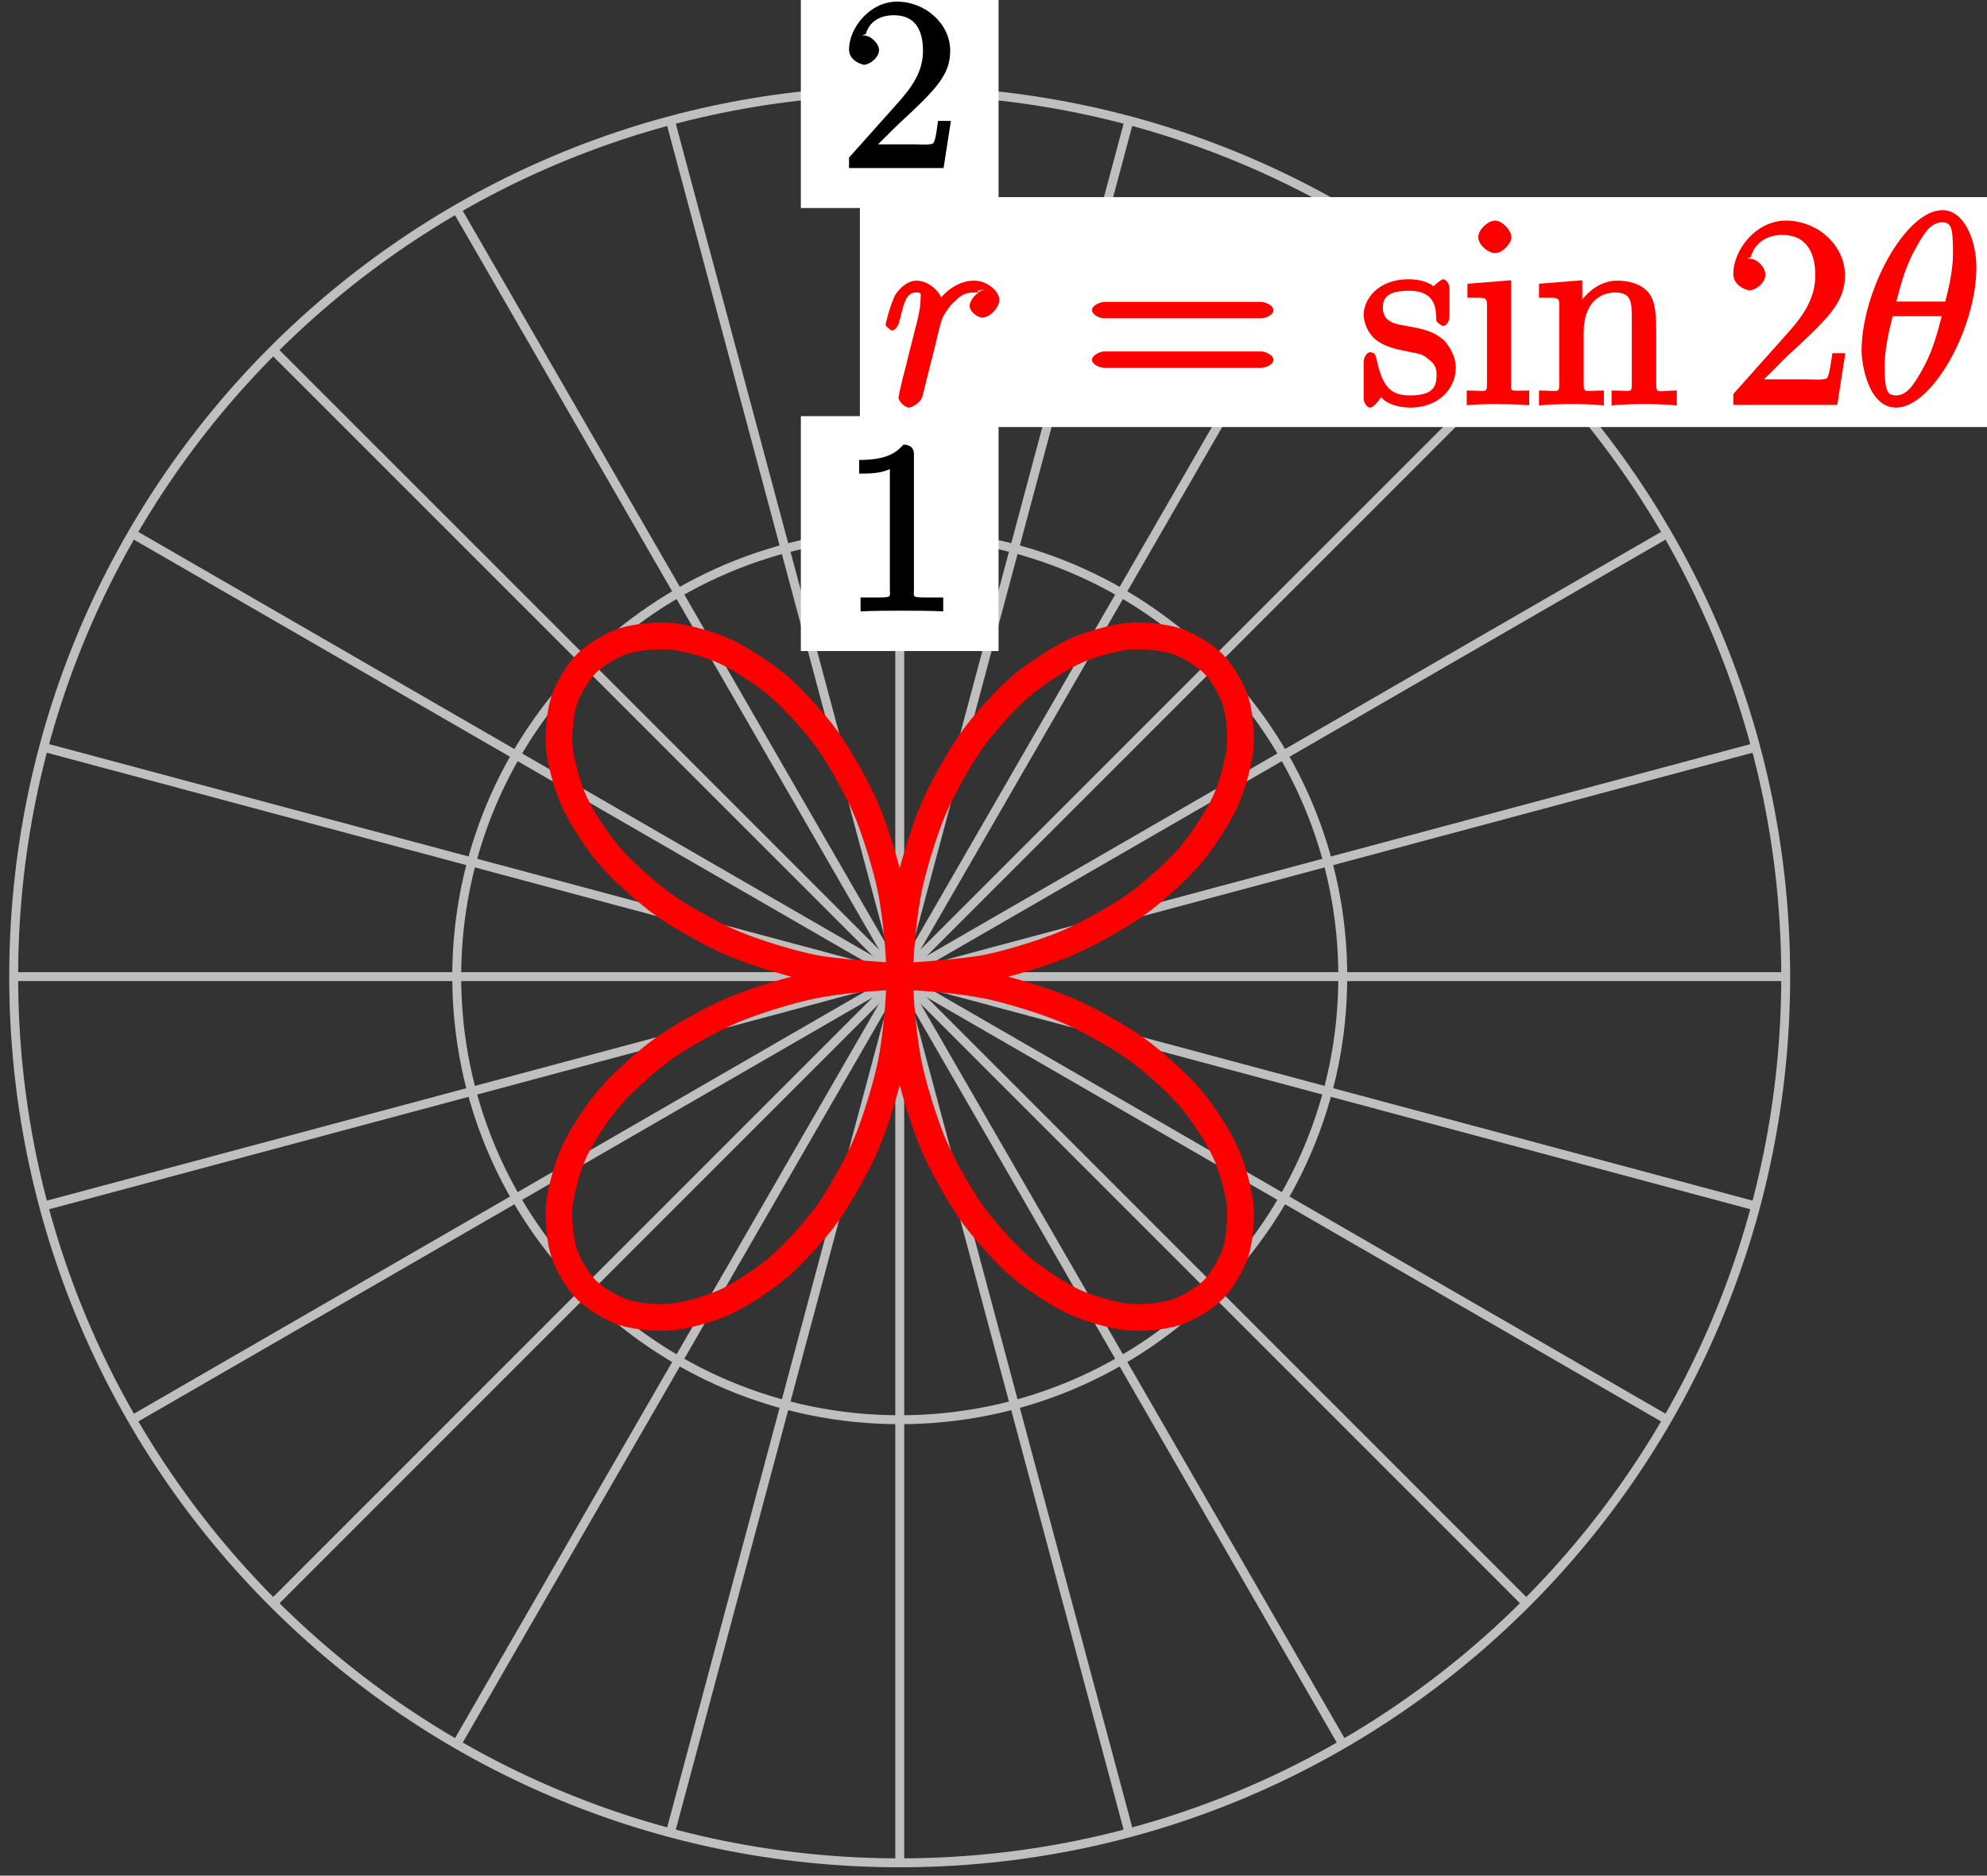 <?xml version="1.0" encoding="UTF-8"?>
<svg xmlns="http://www.w3.org/2000/svg" xmlns:xlink="http://www.w3.org/1999/xlink" width="89pt" height="84pt" viewBox="0 0 89 84" version="1.1">
<rect x="0" y="0" width="89" height="84" fill="#333333" stroke="none"/>
<defs>
<g>
<symbol overflow="visible" id="glyph0-0">
<path style="stroke:none;" d=""/>
</symbol>
<symbol overflow="visible" id="glyph0-1">
<path style="stroke:none;" d="M 3.266 -7.047 C 3.266 -7.297 3.094 -7.453 2.797 -7.453 C 2.5 -7.125 2.094 -6.766 0.812 -6.766 L 0.812 -6.156 C 1.234 -6.156 1.766 -6.156 2.188 -6.359 L 2.188 -0.984 C 2.188 -0.594 2.328 -0.609 1.375 -0.609 L 0.875 -0.609 L 0.875 0.016 C 1.328 -0.016 2.375 -0.016 2.734 -0.016 C 3.094 -0.016 4.125 -0.016 4.578 0.016 L 4.578 -0.609 L 4.078 -0.609 C 3.125 -0.609 3.266 -0.594 3.266 -0.984 Z M 3.266 -7.047 "/>
</symbol>
<symbol overflow="visible" id="glyph0-2">
<path style="stroke:none;" d="M 4.734 -2.109 L 4.344 -2.109 C 4.297 -1.781 4.25 -1.297 4.141 -1.125 C 4.062 -1.016 3.578 -1.062 3.266 -1.062 L 1.266 -1.062 L 1.391 -0.812 C 1.672 -1.062 2.344 -1.75 2.609 -2 C 4.25 -3.516 4.891 -4.172 4.891 -5.25 C 4.891 -6.484 3.75 -7.453 2.516 -7.453 C 1.266 -7.453 0.359 -6.25 0.359 -5.312 C 0.359 -4.766 1 -4.625 1.031 -4.625 C 1.266 -4.625 1.703 -4.938 1.703 -5.281 C 1.703 -5.578 1.328 -5.938 1.031 -5.938 C 0.938 -5.938 0.922 -5.938 1.109 -6 C 1.25 -6.5 1.672 -6.844 2.375 -6.844 C 3.281 -6.844 3.672 -6.234 3.672 -5.25 C 3.672 -4.328 3.188 -3.641 2.578 -2.953 L 0.359 -0.469 L 0.359 0 L 4.594 0 L 4.922 -2.109 Z M 4.734 -2.109 "/>
</symbol>
<symbol overflow="visible" id="glyph1-0">
<path style="stroke:none;" d=""/>
</symbol>
<symbol overflow="visible" id="glyph1-1">
<path style="stroke:none;" d="M 4.656 -5.188 C 4.281 -5.109 3.922 -4.703 3.922 -4.438 C 3.922 -4.141 4.312 -3.906 4.484 -3.906 C 4.812 -3.906 5.25 -4.344 5.25 -4.703 C 5.25 -5.078 4.719 -5.562 4.125 -5.562 C 3.641 -5.562 2.969 -5.312 2.469 -4.578 L 2.75 -4.469 C 2.672 -5.109 2.031 -5.562 1.547 -5.562 C 1.094 -5.562 0.734 -5.156 0.578 -4.906 C 0.328 -4.359 0.156 -3.641 0.156 -3.578 C 0.156 -3.531 0.375 -3.328 0.453 -3.328 C 0.547 -3.328 0.719 -3.484 0.781 -3.766 C 0.969 -4.484 1.047 -5.031 1.516 -5.031 C 1.812 -5.031 1.719 -4.969 1.719 -4.625 C 1.719 -4.359 1.609 -3.891 1.516 -3.531 L 1.188 -2.234 C 1.141 -2.016 1 -1.469 0.938 -1.25 C 0.859 -0.938 0.734 -0.375 0.734 -0.328 C 0.734 -0.156 1.031 0.125 1.203 0.125 C 1.344 0.125 1.719 -0.109 1.797 -0.344 C 1.828 -0.438 2.266 -2.25 2.344 -2.516 C 2.406 -2.781 2.469 -3.031 2.531 -3.297 C 2.578 -3.469 2.625 -3.656 2.672 -3.812 C 2.703 -3.922 2.969 -4.406 3.281 -4.656 C 3.422 -4.797 3.625 -5.031 4.109 -5.031 C 4.297 -5.031 4.375 -5.031 4.266 -5.109 Z M 4.656 -5.188 "/>
</symbol>
<symbol overflow="visible" id="glyph1-2">
<path style="stroke:none;" d="M 5.453 -6.156 C 5.453 -7.375 4.906 -8.719 3.938 -8.719 C 2.266 -8.719 0.312 -5.062 0.312 -2.422 C 0.312 -1.875 0.594 0.125 1.859 0.125 C 3.484 0.125 5.453 -3.438 5.453 -6.156 Z M 1.828 -4.469 C 2.016 -5.172 2.219 -6.078 2.688 -6.922 C 3.078 -7.641 3.391 -8.172 3.922 -8.172 C 4.312 -8.172 4.406 -7.984 4.406 -6.844 C 4.406 -6.406 4.375 -5.812 4.062 -4.625 L 1.859 -4.625 Z M 3.938 -4.109 C 3.641 -2.938 3.438 -2.297 3.016 -1.547 C 2.672 -0.938 2.359 -0.422 1.859 -0.422 C 1.5 -0.422 1.344 -0.547 1.344 -1.734 C 1.344 -2.516 1.547 -3.328 1.703 -3.969 L 3.906 -3.969 Z M 3.938 -4.109 "/>
</symbol>
<symbol overflow="visible" id="glyph2-0">
<path style="stroke:none;" d=""/>
</symbol>
<symbol overflow="visible" id="glyph2-1">
<path style="stroke:none;" d="M 8.062 -3.875 C 8.234 -3.875 8.609 -4.016 8.609 -4.234 C 8.609 -4.453 8.25 -4.609 8.062 -4.609 L 1.031 -4.609 C 0.859 -4.609 0.484 -4.453 0.484 -4.25 C 0.484 -4.016 0.844 -3.875 1.031 -3.875 Z M 8.062 -1.656 C 8.234 -1.656 8.609 -1.797 8.609 -2.016 C 8.609 -2.234 8.25 -2.391 8.062 -2.391 L 1.031 -2.391 C 0.859 -2.391 0.484 -2.234 0.484 -2.016 C 0.484 -1.797 0.844 -1.656 1.031 -1.656 Z M 8.062 -1.656 "/>
</symbol>
<symbol overflow="visible" id="glyph2-2">
<path style="stroke:none;" d="M 4.078 -5.203 C 4.078 -5.422 3.922 -5.625 3.797 -5.625 C 3.703 -5.625 3.359 -5.312 3.359 -5.312 C 3.125 -5.516 2.656 -5.625 2.266 -5.625 C 0.828 -5.625 0.234 -4.688 0.234 -4.031 C 0.234 -3.891 0.281 -3.375 0.734 -2.953 C 1.109 -2.625 1.641 -2.5 2.188 -2.391 C 2.844 -2.266 2.875 -2.266 3.172 -2.016 C 3.391 -1.844 3.5 -1.688 3.5 -1.344 C 3.5 -0.844 3.375 -0.422 2.312 -0.422 C 1.531 -0.422 1.109 -0.719 0.844 -1.906 C 0.797 -2.125 0.75 -2.25 0.734 -2.266 C 0.719 -2.312 0.562 -2.359 0.531 -2.359 C 0.391 -2.359 0.234 -2.141 0.234 -1.922 L 0.234 -0.297 C 0.234 -0.078 0.391 0.125 0.516 0.125 C 0.578 0.125 0.688 0.078 0.891 -0.172 C 0.953 -0.266 0.953 -0.281 1.016 -0.344 C 1.359 0.078 2.125 0.125 2.328 0.125 C 3.578 0.125 4.359 -0.719 4.359 -1.656 C 4.359 -2.312 3.922 -2.797 3.812 -2.906 C 3.375 -3.281 2.953 -3.391 2.156 -3.531 C 1.812 -3.609 1.094 -3.625 1.094 -4.344 C 1.094 -4.703 1.188 -5.109 2.266 -5.109 C 3.562 -5.109 3.469 -4.141 3.484 -3.781 C 3.5 -3.688 3.75 -3.531 3.797 -3.531 C 3.922 -3.531 4.078 -3.734 4.078 -3.953 Z M 4.078 -5.203 "/>
</symbol>
<symbol overflow="visible" id="glyph2-3">
<path style="stroke:none;" d="M 2.234 -7.5 C 2.234 -7.812 1.828 -8.25 1.5 -8.25 C 1.188 -8.25 0.75 -7.844 0.75 -7.516 C 0.75 -7.156 1.203 -6.797 1.5 -6.797 C 1.859 -6.797 2.234 -7.25 2.234 -7.5 Z M 0.266 -5.281 L 0.266 -4.797 C 1.188 -4.797 1.141 -4.859 1.141 -4.281 L 1.141 -1.031 C 1.141 -0.484 1.172 -0.641 0.234 -0.641 L 0.234 0.016 C 0.734 -0.031 1.297 -0.031 1.656 -0.031 C 1.781 -0.031 2.469 -0.031 3.031 0.016 L 3.031 -0.641 C 2.109 -0.641 2.219 -0.547 2.219 -1.016 L 2.219 -5.578 L 0.266 -5.422 Z M 0.266 -5.281 "/>
</symbol>
<symbol overflow="visible" id="glyph2-4">
<path style="stroke:none;" d="M 5.469 -3.047 C 5.469 -4.156 5.422 -4.609 5.156 -4.984 C 4.812 -5.453 4.141 -5.562 3.734 -5.562 C 2.562 -5.562 1.953 -4.422 1.906 -4.344 L 2.156 -4.344 L 2.156 -5.578 L 0.219 -5.422 L 0.219 -4.797 C 1.188 -4.797 1.125 -4.859 1.125 -4.266 L 1.125 -1.031 C 1.125 -0.484 1.156 -0.641 0.219 -0.641 L 0.219 0.031 C 0.688 -0.031 1.344 -0.031 1.672 -0.031 C 2.016 -0.031 2.672 -0.031 3.125 0.031 L 3.125 -0.641 C 2.219 -0.641 2.219 -0.484 2.219 -1.031 L 2.219 -3.25 C 2.219 -4.5 2.891 -5.031 3.641 -5.031 C 4.375 -5.031 4.375 -4.562 4.375 -3.844 L 4.375 -1.031 C 4.375 -0.484 4.406 -0.641 3.469 -0.641 L 3.469 0.031 C 3.938 -0.031 4.594 -0.031 4.922 -0.031 C 5.266 -0.031 5.922 -0.031 6.391 0.031 L 6.391 -0.641 C 5.625 -0.641 5.484 -0.484 5.469 -0.844 Z M 5.469 -3.047 "/>
</symbol>
<symbol overflow="visible" id="glyph2-5">
<path style="stroke:none;" d="M 5.266 -2.312 L 4.859 -2.312 C 4.797 -1.953 4.75 -1.406 4.625 -1.203 C 4.547 -1.094 3.984 -1.141 3.625 -1.141 L 1.406 -1.141 L 1.516 -0.891 C 1.844 -1.156 2.562 -1.922 2.875 -2.219 C 4.703 -3.891 5.422 -4.609 5.422 -5.797 C 5.422 -7.172 4.172 -8.25 2.781 -8.25 C 1.406 -8.25 0.422 -6.906 0.422 -5.875 C 0.422 -5.266 1.109 -5.125 1.141 -5.125 C 1.406 -5.125 1.859 -5.453 1.859 -5.828 C 1.859 -6.172 1.484 -6.547 1.141 -6.547 C 1.047 -6.547 1.016 -6.547 1.203 -6.609 C 1.359 -7.203 1.859 -7.609 2.625 -7.609 C 3.641 -7.609 4.094 -6.891 4.094 -5.797 C 4.094 -4.781 3.562 -4 2.875 -3.234 L 0.422 -0.484 L 0.422 0 L 5.078 0 L 5.438 -2.312 Z M 5.266 -2.312 "/>
</symbol>
</g>
</defs>
<g id="surface1">
<path style="fill:none;stroke-width:0.399;stroke-linecap:butt;stroke-linejoin:miter;stroke:rgb(75%,75%,75%);stroke-opacity:1;stroke-miterlimit:10;" d="M 0.001 0.002 L 39.684 0.002 " transform="matrix(1,0,0,-1,40.3,43.74)"/>
<path style="fill:none;stroke-width:0.399;stroke-linecap:butt;stroke-linejoin:miter;stroke:rgb(75%,75%,75%);stroke-opacity:1;stroke-miterlimit:10;" d="M 0.001 0.002 L 38.333 10.271 " transform="matrix(1,0,0,-1,40.3,43.74)"/>
<path style="fill:none;stroke-width:0.399;stroke-linecap:butt;stroke-linejoin:miter;stroke:rgb(75%,75%,75%);stroke-opacity:1;stroke-miterlimit:10;" d="M 0.001 0.002 L 34.368 19.842 " transform="matrix(1,0,0,-1,40.3,43.74)"/>
<path style="fill:none;stroke-width:0.399;stroke-linecap:butt;stroke-linejoin:miter;stroke:rgb(75%,75%,75%);stroke-opacity:1;stroke-miterlimit:10;" d="M 0.001 0.002 L 28.063 28.06 " transform="matrix(1,0,0,-1,40.3,43.74)"/>
<path style="fill:none;stroke-width:0.399;stroke-linecap:butt;stroke-linejoin:miter;stroke:rgb(75%,75%,75%);stroke-opacity:1;stroke-miterlimit:10;" d="M 0.001 0.002 L 19.845 34.369 " transform="matrix(1,0,0,-1,40.3,43.74)"/>
<path style="fill:none;stroke-width:0.399;stroke-linecap:butt;stroke-linejoin:miter;stroke:rgb(75%,75%,75%);stroke-opacity:1;stroke-miterlimit:10;" d="M 0.001 0.002 L 10.27 38.334 " transform="matrix(1,0,0,-1,40.3,43.74)"/>
<path style="fill:none;stroke-width:0.399;stroke-linecap:butt;stroke-linejoin:miter;stroke:rgb(75%,75%,75%);stroke-opacity:1;stroke-miterlimit:10;" d="M 0.001 0.002 L 0.001 39.685 " transform="matrix(1,0,0,-1,40.3,43.74)"/>
<path style="fill:none;stroke-width:0.399;stroke-linecap:butt;stroke-linejoin:miter;stroke:rgb(75%,75%,75%);stroke-opacity:1;stroke-miterlimit:10;" d="M 0.001 0.002 L -10.273 38.334 " transform="matrix(1,0,0,-1,40.3,43.74)"/>
<path style="fill:none;stroke-width:0.399;stroke-linecap:butt;stroke-linejoin:miter;stroke:rgb(75%,75%,75%);stroke-opacity:1;stroke-miterlimit:10;" d="M 0.001 0.002 L -19.843 34.369 " transform="matrix(1,0,0,-1,40.3,43.74)"/>
<path style="fill:none;stroke-width:0.399;stroke-linecap:butt;stroke-linejoin:miter;stroke:rgb(75%,75%,75%);stroke-opacity:1;stroke-miterlimit:10;" d="M 0.001 0.002 L -28.062 28.06 " transform="matrix(1,0,0,-1,40.3,43.74)"/>
<path style="fill:none;stroke-width:0.399;stroke-linecap:butt;stroke-linejoin:miter;stroke:rgb(75%,75%,75%);stroke-opacity:1;stroke-miterlimit:10;" d="M 0.001 0.002 L -34.37 19.842 " transform="matrix(1,0,0,-1,40.3,43.74)"/>
<path style="fill:none;stroke-width:0.399;stroke-linecap:butt;stroke-linejoin:miter;stroke:rgb(75%,75%,75%);stroke-opacity:1;stroke-miterlimit:10;" d="M 0.001 0.002 L -38.331 10.271 " transform="matrix(1,0,0,-1,40.3,43.74)"/>
<path style="fill:none;stroke-width:0.399;stroke-linecap:butt;stroke-linejoin:miter;stroke:rgb(75%,75%,75%);stroke-opacity:1;stroke-miterlimit:10;" d="M 0.001 0.002 L -39.687 0.002 " transform="matrix(1,0,0,-1,40.3,43.74)"/>
<path style="fill:none;stroke-width:0.399;stroke-linecap:butt;stroke-linejoin:miter;stroke:rgb(75%,75%,75%);stroke-opacity:1;stroke-miterlimit:10;" d="M 0.001 0.002 L -38.331 -10.272 " transform="matrix(1,0,0,-1,40.3,43.74)"/>
<path style="fill:none;stroke-width:0.399;stroke-linecap:butt;stroke-linejoin:miter;stroke:rgb(75%,75%,75%);stroke-opacity:1;stroke-miterlimit:10;" d="M 0.001 0.002 L -34.37 -19.842 " transform="matrix(1,0,0,-1,40.3,43.74)"/>
<path style="fill:none;stroke-width:0.399;stroke-linecap:butt;stroke-linejoin:miter;stroke:rgb(75%,75%,75%);stroke-opacity:1;stroke-miterlimit:10;" d="M 0.001 0.002 L -28.062 -28.061 " transform="matrix(1,0,0,-1,40.3,43.74)"/>
<path style="fill:none;stroke-width:0.399;stroke-linecap:butt;stroke-linejoin:miter;stroke:rgb(75%,75%,75%);stroke-opacity:1;stroke-miterlimit:10;" d="M 0.001 0.002 L -19.843 -34.369 " transform="matrix(1,0,0,-1,40.3,43.74)"/>
<path style="fill:none;stroke-width:0.399;stroke-linecap:butt;stroke-linejoin:miter;stroke:rgb(75%,75%,75%);stroke-opacity:1;stroke-miterlimit:10;" d="M 0.001 0.002 L -10.273 -38.334 " transform="matrix(1,0,0,-1,40.3,43.74)"/>
<path style="fill:none;stroke-width:0.399;stroke-linecap:butt;stroke-linejoin:miter;stroke:rgb(75%,75%,75%);stroke-opacity:1;stroke-miterlimit:10;" d="M 0.001 0.002 L 0.001 -39.686 " transform="matrix(1,0,0,-1,40.3,43.74)"/>
<path style="fill:none;stroke-width:0.399;stroke-linecap:butt;stroke-linejoin:miter;stroke:rgb(75%,75%,75%);stroke-opacity:1;stroke-miterlimit:10;" d="M 0.001 0.002 L 10.27 -38.334 " transform="matrix(1,0,0,-1,40.3,43.74)"/>
<path style="fill:none;stroke-width:0.399;stroke-linecap:butt;stroke-linejoin:miter;stroke:rgb(75%,75%,75%);stroke-opacity:1;stroke-miterlimit:10;" d="M 0.001 0.002 L 19.845 -34.369 " transform="matrix(1,0,0,-1,40.3,43.74)"/>
<path style="fill:none;stroke-width:0.399;stroke-linecap:butt;stroke-linejoin:miter;stroke:rgb(75%,75%,75%);stroke-opacity:1;stroke-miterlimit:10;" d="M 0.001 0.002 L 28.063 -28.061 " transform="matrix(1,0,0,-1,40.3,43.74)"/>
<path style="fill:none;stroke-width:0.399;stroke-linecap:butt;stroke-linejoin:miter;stroke:rgb(75%,75%,75%);stroke-opacity:1;stroke-miterlimit:10;" d="M 0.001 0.002 L 34.368 -19.842 " transform="matrix(1,0,0,-1,40.3,43.74)"/>
<path style="fill:none;stroke-width:0.399;stroke-linecap:butt;stroke-linejoin:miter;stroke:rgb(75%,75%,75%);stroke-opacity:1;stroke-miterlimit:10;" d="M 0.001 0.002 L 38.333 -10.272 " transform="matrix(1,0,0,-1,40.3,43.74)"/>
<path style="fill:none;stroke-width:0.399;stroke-linecap:butt;stroke-linejoin:miter;stroke:rgb(75%,75%,75%);stroke-opacity:1;stroke-miterlimit:10;" d="M 19.845 0.002 C 19.845 10.959 10.958 19.842 0.001 19.842 C -10.96 19.842 -19.843 10.959 -19.843 0.002 C -19.843 -10.959 -10.96 -19.842 0.001 -19.842 C 10.958 -19.842 19.845 -10.959 19.845 0.002 Z M 19.845 0.002 " transform="matrix(1,0,0,-1,40.3,43.74)"/>
<path style=" stroke:none;fill-rule:nonzero;fill:rgb(100%,100%,100%);fill-opacity:1;" d="M 44.727 18.637 L 35.871 18.637 L 35.871 29.156 L 44.727 29.156 Z M 44.727 18.637 "/>
<g style="fill:rgb(0%,0%,0%);fill-opacity:1;">
  <use xlink:href="#glyph0-1" x="37.67" y="27.366"/>
</g>
<path style="fill:none;stroke-width:0.399;stroke-linecap:butt;stroke-linejoin:miter;stroke:rgb(75%,75%,75%);stroke-opacity:1;stroke-miterlimit:10;" d="M 39.684 0.002 C 39.684 21.92 21.919 39.685 0.001 39.685 C -21.917 39.685 -39.687 21.92 -39.687 0.002 C -39.687 -21.916 -21.917 -39.686 0.001 -39.686 C 21.919 -39.686 39.684 -21.916 39.684 0.002 Z M 39.684 0.002 " transform="matrix(1,0,0,-1,40.3,43.74)"/>
<path style=" stroke:none;fill-rule:nonzero;fill:rgb(100%,100%,100%);fill-opacity:1;" d="M 44.727 -1.207 L 35.871 -1.207 L 35.871 9.316 L 44.727 9.316 Z M 44.727 -1.207 "/>
<g style="fill:rgb(0%,0%,0%);fill-opacity:1;">
  <use xlink:href="#glyph0-2" x="37.67" y="7.526"/>
</g>
<path style="fill:none;stroke-width:1.196;stroke-linecap:butt;stroke-linejoin:miter;stroke:rgb(100%,0%,0%);stroke-opacity:1;stroke-miterlimit:10;" d="M 0.001 0.002 C 0.001 0.002 2.817 0.174 3.852 0.381 C 4.884 0.584 6.516 1.088 7.446 1.482 C 8.376 1.873 9.782 2.662 10.548 3.201 C 11.313 3.74 12.407 4.732 12.962 5.369 C 13.516 6.006 14.231 7.107 14.548 7.775 C 14.864 8.443 15.173 9.549 15.243 10.185 C 15.309 10.818 15.212 11.81 15.044 12.345 C 14.876 12.881 14.407 13.658 14.032 14.029 C 13.657 14.404 12.88 14.873 12.345 15.041 C 11.809 15.209 10.817 15.31 10.184 15.24 C 9.552 15.174 8.446 14.865 7.778 14.549 C 7.11 14.232 6.005 13.517 5.368 12.963 C 4.735 12.408 3.739 11.314 3.2 10.549 C 2.661 9.783 1.872 8.377 1.481 7.447 C 1.091 6.517 0.583 4.885 0.38 3.853 C 0.173 2.818 0.001 1.068 0.001 0.002 C 0.001 -1.069 0.173 -2.819 0.38 -3.85 C 0.583 -4.885 1.091 -6.518 1.481 -7.447 C 1.872 -8.377 2.661 -9.783 3.2 -10.549 C 3.739 -11.315 4.735 -12.408 5.368 -12.963 C 6.005 -13.518 7.11 -14.233 7.778 -14.549 C 8.446 -14.865 9.552 -15.174 10.184 -15.24 C 10.817 -15.311 11.809 -15.209 12.345 -15.041 C 12.88 -14.873 13.657 -14.405 14.032 -14.03 C 14.407 -13.658 14.876 -12.877 15.044 -12.346 C 15.212 -11.811 15.309 -10.819 15.243 -10.182 C 15.173 -9.549 14.864 -8.444 14.548 -7.776 C 14.231 -7.108 13.516 -6.002 12.962 -5.369 C 12.407 -4.733 11.313 -3.74 10.548 -3.201 C 9.782 -2.658 8.376 -1.873 7.446 -1.483 C 6.516 -1.088 4.884 -0.584 3.852 -0.377 C 2.817 -0.174 1.067 0.002 0.001 0.002 C -1.07 0.002 -2.82 -0.174 -3.851 -0.377 C -4.886 -0.584 -6.519 -1.088 -7.448 -1.483 C -8.374 -1.873 -9.784 -2.658 -10.55 -3.201 C -11.312 -3.74 -12.405 -4.733 -12.96 -5.369 C -13.519 -6.002 -14.234 -7.108 -14.55 -7.776 C -14.866 -8.444 -15.171 -9.549 -15.241 -10.182 C -15.312 -10.819 -15.21 -11.811 -15.042 -12.346 C -14.874 -12.877 -14.405 -13.658 -14.03 -14.03 C -13.655 -14.405 -12.878 -14.873 -12.347 -15.041 C -11.812 -15.209 -10.82 -15.311 -10.183 -15.24 C -9.55 -15.174 -8.445 -14.865 -7.777 -14.549 C -7.109 -14.233 -6.003 -13.518 -5.37 -12.963 C -4.734 -12.408 -3.737 -11.315 -3.198 -10.549 C -2.659 -9.783 -1.87 -8.377 -1.48 -7.447 C -1.089 -6.518 -0.585 -4.885 -0.378 -3.85 C -0.175 -2.819 0.001 -1.069 0.001 0.002 C 0.001 1.068 -0.175 2.818 -0.378 3.853 C -0.585 4.885 -1.089 6.517 -1.48 7.447 C -1.87 8.377 -2.659 9.783 -3.198 10.549 C -3.737 11.314 -4.734 12.408 -5.37 12.963 C -6.003 13.517 -7.109 14.232 -7.777 14.549 C -8.445 14.865 -9.55 15.174 -10.183 15.24 C -10.82 15.31 -11.812 15.209 -12.347 15.041 C -12.878 14.873 -13.655 14.404 -14.03 14.029 C -14.405 13.658 -14.874 12.881 -15.042 12.345 C -15.21 11.81 -15.312 10.818 -15.241 10.185 C -15.171 9.549 -14.866 8.443 -14.55 7.775 C -14.234 7.107 -13.519 6.006 -12.96 5.369 C -12.405 4.732 -11.312 3.74 -10.55 3.201 C -9.784 2.662 -8.374 1.873 -7.448 1.482 C -6.519 1.088 -4.886 0.584 -3.851 0.381 C -2.82 0.174 0.001 0.002 0.001 0.002 " transform="matrix(1,0,0,-1,40.3,43.74)"/>
<path style=" stroke:none;fill-rule:nonzero;fill:rgb(100%,100%,100%);fill-opacity:1;" d="M 38.516 19.125 L 89.852 19.125 L 89.852 8.828 L 38.516 8.828 Z M 38.516 19.125 "/>
<g style="fill:rgb(100%,0%,0%);fill-opacity:1;">
  <use xlink:href="#glyph1-1" x="39.51" y="18.13"/>
</g>
<g style="fill:rgb(100%,0%,0%);fill-opacity:1;">
  <use xlink:href="#glyph2-1" x="48.43" y="18.13"/>
</g>
<g style="fill:rgb(100%,0%,0%);fill-opacity:1;">
  <use xlink:href="#glyph2-2" x="60.846" y="18.13"/>
  <use xlink:href="#glyph2-3" x="65.463" y="18.13"/>
  <use xlink:href="#glyph2-4" x="68.715" y="18.13"/>
</g>
<g style="fill:rgb(100%,0%,0%);fill-opacity:1;">
  <use xlink:href="#glyph2-5" x="77.215" y="18.13"/>
</g>
<g style="fill:rgb(100%,0%,0%);fill-opacity:1;">
  <use xlink:href="#glyph1-2" x="83.07" y="18.13"/>
</g>
</g>
</svg>
